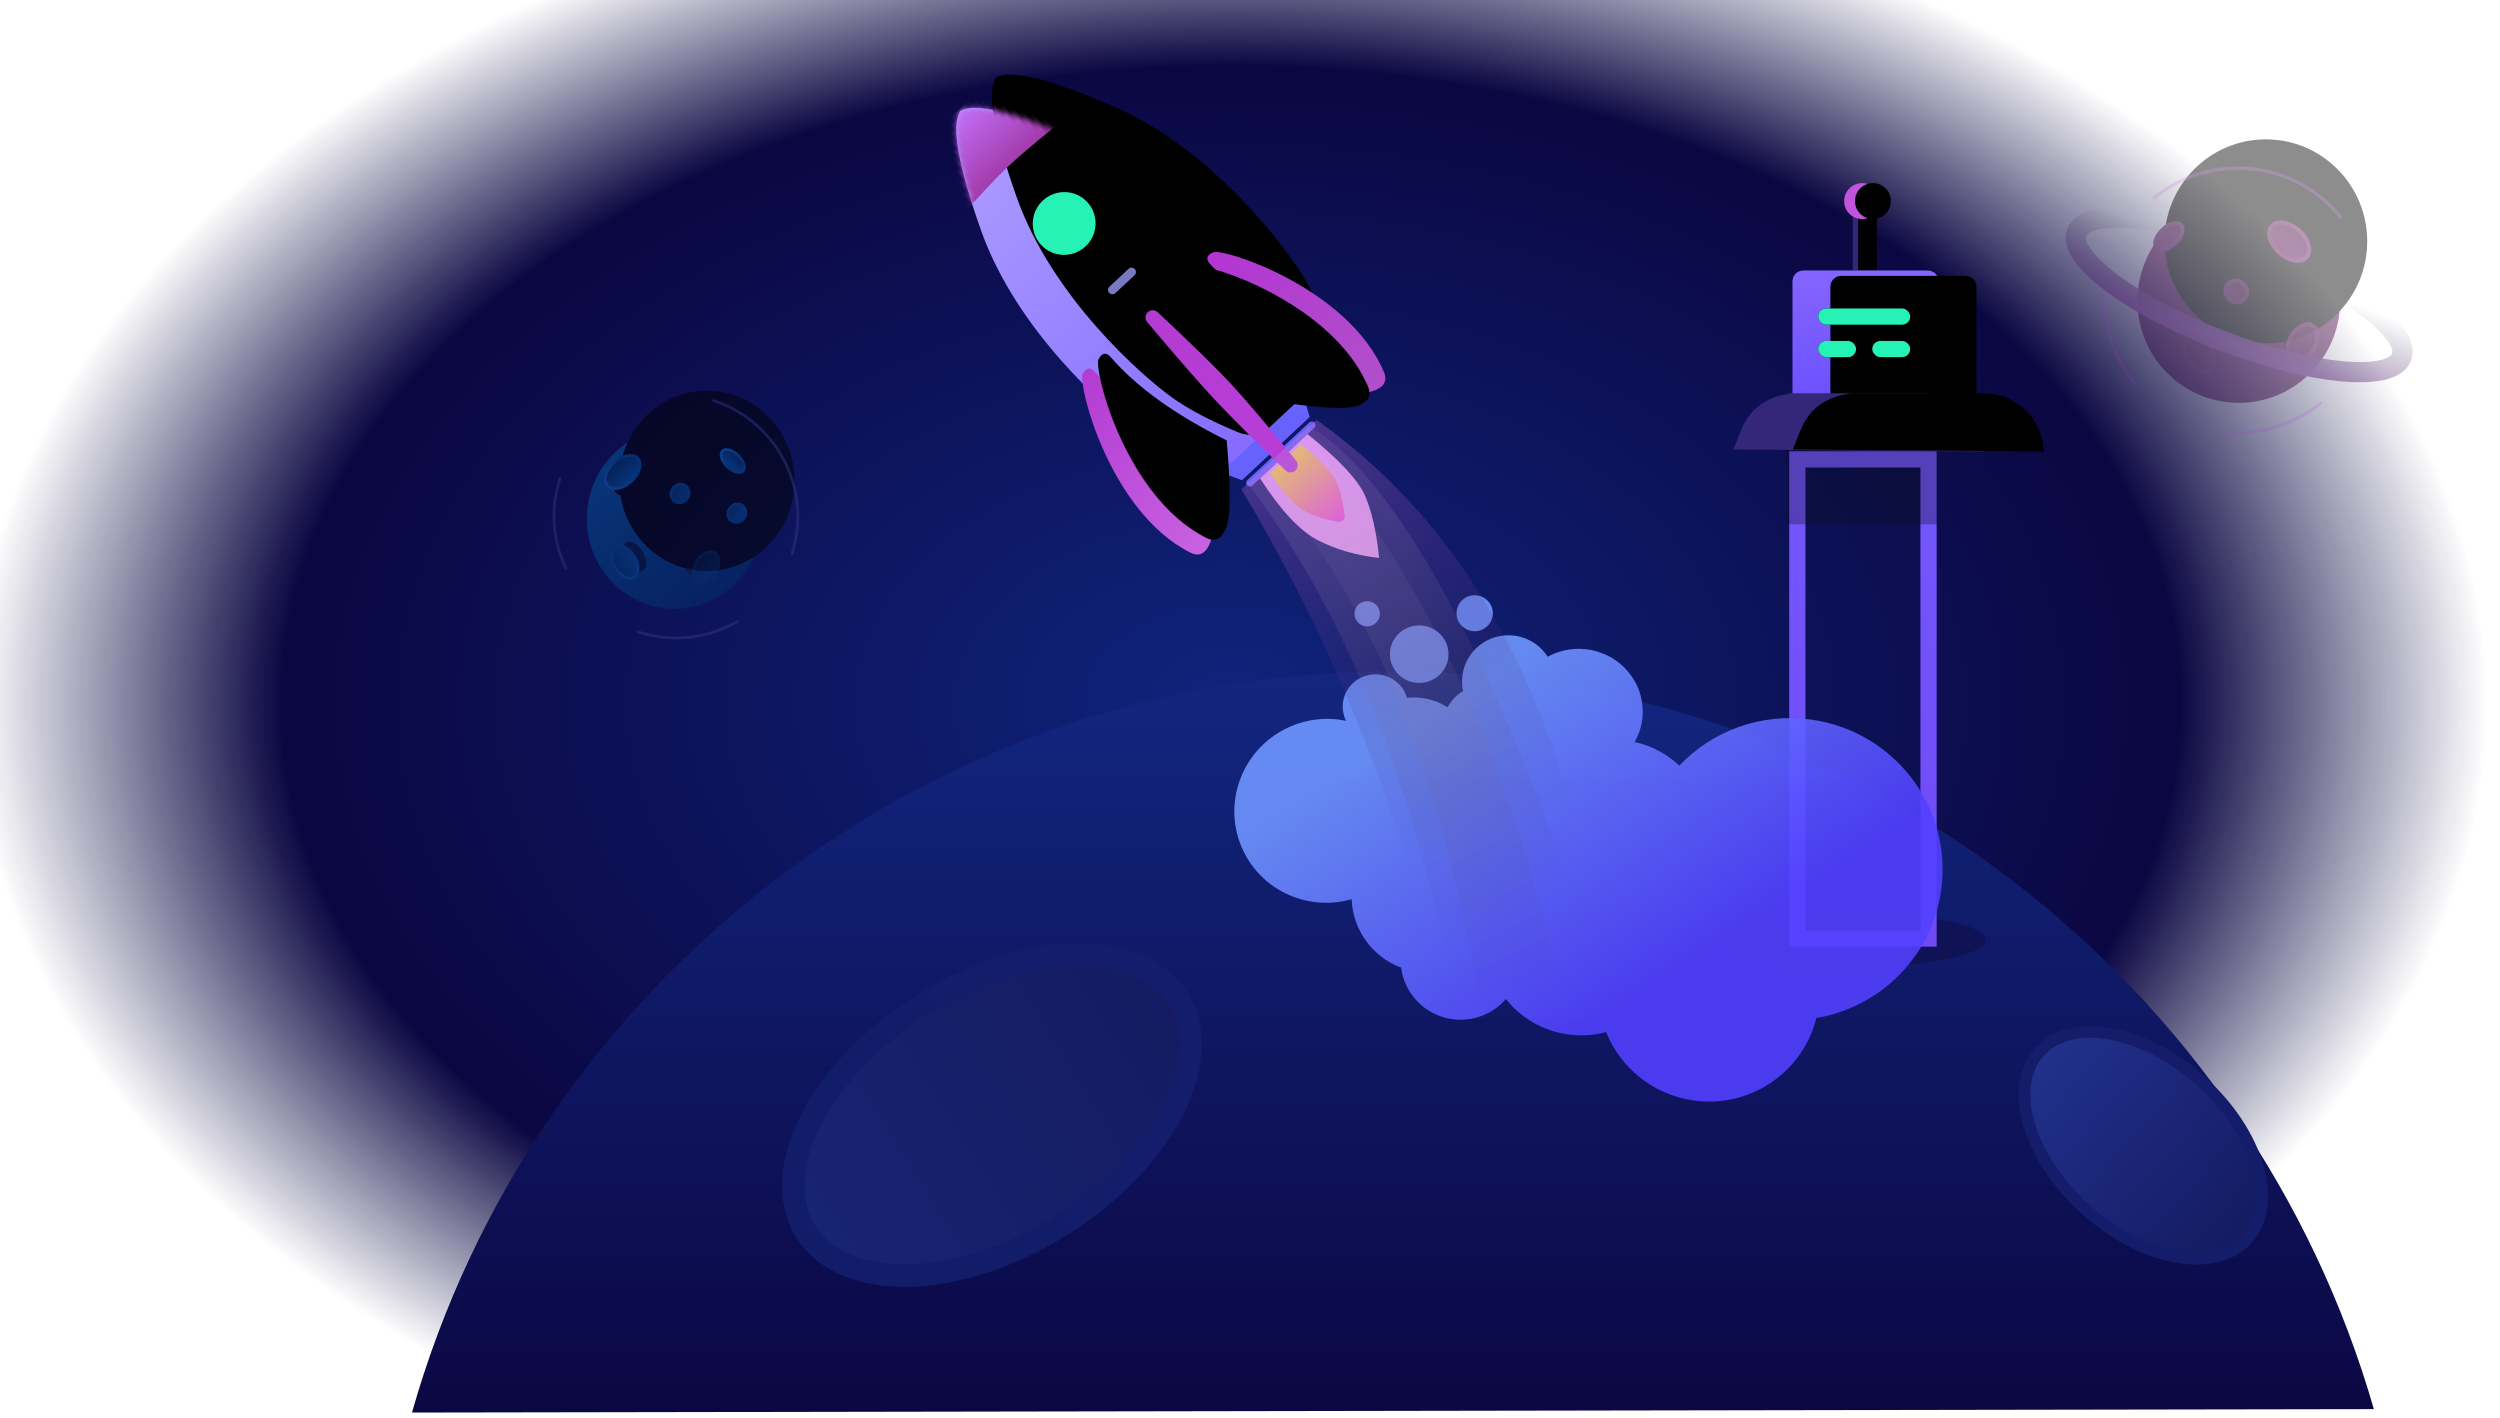 <?xml version="1.0" encoding="UTF-8"?>
<svg width="462px" height="262px" viewBox="0 0 462 262" version="1.1" xmlns="http://www.w3.org/2000/svg" xmlns:xlink="http://www.w3.org/1999/xlink">
    <!-- Generator: Sketch 57.1 (83088) - https://sketch.com -->
    <title>Illustration Be inspired</title>
    <desc>Created with Sketch.</desc>
    <defs>
        <radialGradient cx="51.091%" cy="50%" fx="51.091%" fy="50%" r="90.148%" gradientTransform="translate(0.511,0.5),scale(0.559,1),scale(1,0.67),translate(-0.511,-0.5)" id="radialGradient-1">
            <stop stop-color="#0F247C" offset="0%"></stop>
            <stop stop-color="#0B0742" offset="75.544%"></stop>
            <stop stop-color="#0B0743" stop-opacity="0" offset="100%"></stop>
        </radialGradient>
        <linearGradient x1="50%" y1="0%" x2="50%" y2="100%" id="linearGradient-2">
            <stop stop-color="#122680" offset="0%"></stop>
            <stop stop-color="#0B0743" offset="100%"></stop>
        </linearGradient>
        <linearGradient x1="98.554%" y1="48.554%" x2="1.446%" y2="48.554%" id="linearGradient-3">
            <stop stop-color="#141B61" offset="0%"></stop>
            <stop stop-color="#21308C" offset="100%"></stop>
        </linearGradient>
        <linearGradient x1="36.987%" y1="50%" x2="98.74%" y2="50%" id="linearGradient-4">
            <stop stop-color="#151D6B" offset="0%"></stop>
            <stop stop-color="#131D6A" offset="100%"></stop>
        </linearGradient>
        <ellipse id="path-5" cx="320.094" cy="87.583" rx="24.753" ry="14.853"></ellipse>
        <filter x="-6.4%" y="-10.6%" width="112.8%" height="128.0%" filterUnits="objectBoundingBox" id="filter-6">
            <feMorphology radius="2.16" operator="dilate" in="SourceAlpha" result="shadowSpreadOuter1"></feMorphology>
            <feOffset dx="0" dy="2" in="shadowSpreadOuter1" result="shadowOffsetOuter1"></feOffset>
            <feComposite in="shadowOffsetOuter1" in2="SourceAlpha" operator="out" result="shadowOffsetOuter1"></feComposite>
            <feColorMatrix values="0 0 0 0 0.041   0 0 0 0 0.058   0 0 0 0 0.337  0 0 0 1 0" type="matrix" in="shadowOffsetOuter1"></feColorMatrix>
        </filter>
        <linearGradient x1="98.554%" y1="48.554%" x2="1.446%" y2="48.554%" id="linearGradient-7">
            <stop stop-color="#141B61" offset="0%"></stop>
            <stop stop-color="#172471" offset="100%"></stop>
        </linearGradient>
        <linearGradient x1="36.987%" y1="50%" x2="98.74%" y2="50%" id="linearGradient-8">
            <stop stop-color="#121D6A" offset="0%"></stop>
            <stop stop-color="#141D6B" offset="100%"></stop>
        </linearGradient>
        <ellipse id="path-9" cx="107.308" cy="81.981" rx="38.5" ry="22"></ellipse>
        <filter x="-6.7%" y="-11.7%" width="113.4%" height="128.0%" filterUnits="objectBoundingBox" id="filter-10">
            <feMorphology radius="4.16" operator="dilate" in="SourceAlpha" result="shadowSpreadOuter1"></feMorphology>
            <feOffset dx="0" dy="2" in="shadowSpreadOuter1" result="shadowOffsetOuter1"></feOffset>
            <feComposite in="shadowOffsetOuter1" in2="SourceAlpha" operator="out" result="shadowOffsetOuter1"></feComposite>
            <feColorMatrix values="0 0 0 0 0.041   0 0 0 0 0.058   0 0 0 0 0.337  0 0 0 1 0" type="matrix" in="shadowOffsetOuter1"></feColorMatrix>
        </filter>
        <linearGradient x1="50%" y1="0%" x2="50%" y2="100%" id="linearGradient-11">
            <stop stop-color="#7457FF" offset="0%"></stop>
            <stop stop-color="#7049F6" offset="100%"></stop>
        </linearGradient>
        <linearGradient x1="50%" y1="0%" x2="50%" y2="100%" id="linearGradient-12">
            <stop stop-color="#6E59FD" offset="0%"></stop>
            <stop stop-color="#7049F6" offset="100%"></stop>
        </linearGradient>
        <rect id="path-13" x="22.695" y="5.777" width="3.455" height="10.37"></rect>
        <filter x="-14.5%" y="-4.8%" width="128.9%" height="109.6%" filterUnits="objectBoundingBox" id="filter-14">
            <feOffset dx="1" dy="0" in="SourceAlpha" result="shadowOffsetInner1"></feOffset>
            <feComposite in="shadowOffsetInner1" in2="SourceAlpha" operator="arithmetic" k2="-1" k3="1" result="shadowInnerInner1"></feComposite>
            <feColorMatrix values="0 0 0 0 0.111   0 0 0 0 0.063   0 0 0 0 0.367  0 0 0 1 0" type="matrix" in="shadowInnerInner1"></feColorMatrix>
        </filter>
        <ellipse id="path-15" cx="24.423" cy="3.321" rx="3.319" ry="3.321"></ellipse>
        <filter x="-15.1%" y="-15.1%" width="130.1%" height="130.1%" filterUnits="objectBoundingBox" id="filter-16">
            <feOffset dx="2" dy="0" in="SourceAlpha" result="shadowOffsetInner1"></feOffset>
            <feComposite in="shadowOffsetInner1" in2="SourceAlpha" operator="arithmetic" k2="-1" k3="1" result="shadowInnerInner1"></feComposite>
            <feColorMatrix values="0 0 0 0 0.559   0 0 0 0 0.185   0 0 0 0 0.655  0 0 0 1 0" type="matrix" in="shadowInnerInner1"></feColorMatrix>
        </filter>
        <linearGradient x1="50%" y1="0%" x2="50%" y2="98.857%" id="linearGradient-17">
            <stop stop-color="#8565FF" offset="0%"></stop>
            <stop stop-color="#6D52FF" offset="100%"></stop>
        </linearGradient>
        <path d="M13.558,16.147 L36.558,16.147 C37.662,16.147 38.558,17.043 38.558,18.147 L38.558,39.192 L38.558,39.192 L11.558,39.192 L11.558,18.147 C11.558,17.043 12.453,16.147 13.558,16.147 Z" id="path-18"></path>
        <filter x="-13.0%" y="-15.2%" width="125.9%" height="130.4%" filterUnits="objectBoundingBox" id="filter-19">
            <feOffset dx="7" dy="1" in="SourceAlpha" result="shadowOffsetInner1"></feOffset>
            <feComposite in="shadowOffsetInner1" in2="SourceAlpha" operator="arithmetic" k2="-1" k3="1" result="shadowInnerInner1"></feComposite>
            <feColorMatrix values="0 0 0 0 0.374   0 0 0 0 0.257   0 0 0 0 1  0 0 0 1 0" type="matrix" in="shadowInnerInner1"></feColorMatrix>
        </filter>
        <rect id="path-20" x="16.306" y="29.161" width="7" height="3" rx="1.5"></rect>
        <filter x="-85.7%" y="-200.0%" width="271.4%" height="500.0%" filterUnits="objectBoundingBox" id="filter-21">
            <feOffset dx="0" dy="0" in="SourceAlpha" result="shadowOffsetOuter1"></feOffset>
            <feGaussianBlur stdDeviation="2" in="shadowOffsetOuter1" result="shadowBlurOuter1"></feGaussianBlur>
            <feColorMatrix values="0 0 0 0 0.149   0 0 0 0 0.949   0 0 0 0 0.71  0 0 0 1 0" type="matrix" in="shadowBlurOuter1"></feColorMatrix>
        </filter>
        <rect id="path-22" x="26.306" y="29.161" width="7" height="3" rx="1.5"></rect>
        <filter x="-85.7%" y="-200.0%" width="271.4%" height="500.0%" filterUnits="objectBoundingBox" id="filter-23">
            <feOffset dx="0" dy="0" in="SourceAlpha" result="shadowOffsetOuter1"></feOffset>
            <feGaussianBlur stdDeviation="2" in="shadowOffsetOuter1" result="shadowBlurOuter1"></feGaussianBlur>
            <feColorMatrix values="0 0 0 0 0.149   0 0 0 0 0.949   0 0 0 0 0.71  0 0 0 1 0" type="matrix" in="shadowBlurOuter1"></feColorMatrix>
        </filter>
        <rect id="path-24" x="16.306" y="23.161" width="17" height="3" rx="1.5"></rect>
        <filter x="-35.3%" y="-200.0%" width="170.6%" height="500.0%" filterUnits="objectBoundingBox" id="filter-25">
            <feOffset dx="0" dy="0" in="SourceAlpha" result="shadowOffsetOuter1"></feOffset>
            <feGaussianBlur stdDeviation="2" in="shadowOffsetOuter1" result="shadowBlurOuter1"></feGaussianBlur>
            <feColorMatrix values="0 0 0 0 0.149   0 0 0 0 0.949   0 0 0 0 0.71  0 0 0 1 0" type="matrix" in="shadowBlurOuter1"></feColorMatrix>
        </filter>
        <path d="M47,49.6 C46.798,43.595 41.872,38.833 35.864,38.833 L11.316,38.833 L11.316,38.833 C3.19,40.143 2.434,44.924 0.637,49.216 L47,49.6 Z" id="path-26"></path>
        <filter x="-11.9%" y="-51.1%" width="123.7%" height="202.2%" filterUnits="objectBoundingBox" id="filter-27">
            <feOffset dx="11" dy="0" in="SourceAlpha" result="shadowOffsetInner1"></feOffset>
            <feComposite in="shadowOffsetInner1" in2="SourceAlpha" operator="arithmetic" k2="-1" k3="1" result="shadowInnerInner1"></feComposite>
            <feColorMatrix values="0 0 0 0 0.134   0 0 0 0 0.094   0 0 0 0 0.352  0 0 0 1 0" type="matrix" in="shadowInnerInner1"></feColorMatrix>
        </filter>
        <linearGradient x1="66.873%" y1="68.163%" x2="26.446%" y2="24.449%" id="linearGradient-28">
            <stop stop-color="#5140FF" offset="0%"></stop>
            <stop stop-color="#6F96FF" offset="100%"></stop>
        </linearGradient>
        <linearGradient x1="50%" y1="99.045%" x2="50%" y2="8.58688121e-15%" id="linearGradient-29">
            <stop stop-color="#866CFF" offset="0%"></stop>
            <stop stop-color="#AEA0FF" offset="100%"></stop>
        </linearGradient>
        <path d="M17.724,-3.55271368e-14 C17.784,0.01 17.845,0.022 17.906,0.036 L18.023,0.014 L18.023,0.014 L18.023,0.066 C21.04,0.903 25.079,7.132 30.138,18.754 C37.981,36.768 35.72,58.8 34.389,65.436 C33.651,69.114 32.118,73.493 29.788,78.573 C28.9,80.509 26.965,81.75 24.835,81.75 L24.835,81.75 L18.022,81.75 L18.023,81.765 L10.912,81.765 C8.781,81.765 6.846,80.523 5.958,78.587 C3.629,73.508 2.095,69.129 1.357,65.451 C0.026,58.814 -2.235,36.782 5.608,18.768 C10.668,7.147 14.706,0.917 17.724,0.08 Z" id="path-30"></path>
        <filter x="-12.6%" y="-5.5%" width="125.2%" height="111.0%" filterUnits="objectBoundingBox" id="filter-32">
            <feOffset dx="9" dy="0" in="SourceAlpha" result="shadowOffsetInner1"></feOffset>
            <feComposite in="shadowOffsetInner1" in2="SourceAlpha" operator="arithmetic" k2="-1" k3="1" result="shadowInnerInner1"></feComposite>
            <feColorMatrix values="0 0 0 0 0.479   0 0 0 0 0.379   0 0 0 0 1  0 0 0 0.526 0" type="matrix" in="shadowInnerInner1"></feColorMatrix>
        </filter>
        <linearGradient x1="50%" y1="100%" x2="50%" y2="34.637%" id="linearGradient-33">
            <stop stop-color="#A138A7" offset="0%"></stop>
            <stop stop-color="#C573FD" offset="100%"></stop>
        </linearGradient>
        <linearGradient x1="50%" y1="0%" x2="50%" y2="100%" id="linearGradient-34">
            <stop stop-color="#FFE433" offset="0%"></stop>
            <stop stop-color="#FF51EE" offset="100%"></stop>
        </linearGradient>
        <linearGradient x1="50%" y1="0%" x2="50%" y2="100%" id="linearGradient-35">
            <stop stop-color="#B23CD1" offset="0%"></stop>
            <stop stop-color="#B93DD9" offset="100%"></stop>
        </linearGradient>
        <ellipse id="path-36" cx="26.018" cy="28.328" rx="5.818" ry="5.787"></ellipse>
        <filter x="-64.5%" y="-64.8%" width="228.9%" height="229.6%" filterUnits="objectBoundingBox" id="filter-37">
            <feOffset dx="0" dy="0" in="SourceAlpha" result="shadowOffsetOuter1"></feOffset>
            <feGaussianBlur stdDeviation="2.5" in="shadowOffsetOuter1" result="shadowBlurOuter1"></feGaussianBlur>
            <feColorMatrix values="0 0 0 0 0.149   0 0 0 0 0.949   0 0 0 0 0.71  0 0 0 1 0" type="matrix" in="shadowBlurOuter1"></feColorMatrix>
        </filter>
        <linearGradient x1="50%" y1="0%" x2="50%" y2="100%" id="linearGradient-38">
            <stop stop-color="#B33BD2" offset="0%"></stop>
            <stop stop-color="#C862E2" offset="100%"></stop>
        </linearGradient>
        <path d="M9.553,51.008 C7.638,51.667 -4.189,72.855 1.564,88.67 C2.365,90.87 4.158,90.595 5.87,89.692 C7.836,88.655 11.426,84.8 16.643,78.129 C12.91,68.21 11.185,59.569 11.467,52.208 C11.467,50.968 10.829,50.568 9.553,51.008 Z" id="path-39"></path>
        <filter x="-12.0%" y="-5.1%" width="124.0%" height="110.1%" filterUnits="objectBoundingBox" id="filter-40">
            <feOffset dx="4" dy="0" in="SourceAlpha" result="shadowOffsetInner1"></feOffset>
            <feComposite in="shadowOffsetInner1" in2="SourceAlpha" operator="arithmetic" k2="-1" k3="1" result="shadowInnerInner1"></feComposite>
            <feColorMatrix values="0 0 0 0 0   0 0 0 0 0   0 0 0 0 0  0 0 0 0.158 0" type="matrix" in="shadowInnerInner1"></feColorMatrix>
        </filter>
        <linearGradient x1="50%" y1="0%" x2="50%" y2="100%" id="linearGradient-41">
            <stop stop-color="#B335D4" offset="0%"></stop>
            <stop stop-color="#B050C9" offset="100%"></stop>
        </linearGradient>
        <path d="M45,51.008 C43.086,51.667 31.258,72.855 37.012,88.67 C37.813,90.87 39.606,90.595 41.318,89.692 C43.283,88.655 46.874,84.8 52.091,78.129 C48.358,68.21 46.633,59.569 46.915,52.208 C46.915,50.968 46.277,50.568 45,51.008 Z" id="path-42"></path>
        <filter x="-12.0%" y="-5.1%" width="124.0%" height="110.1%" filterUnits="objectBoundingBox" id="filter-43">
            <feOffset dx="4" dy="0" in="SourceAlpha" result="shadowOffsetInner1"></feOffset>
            <feComposite in="shadowOffsetInner1" in2="SourceAlpha" operator="arithmetic" k2="-1" k3="1" result="shadowInnerInner1"></feComposite>
            <feColorMatrix values="0 0 0 0 1   0 0 0 0 1   0 0 0 0 1  0 0 0 0.212 0" type="matrix" in="shadowInnerInner1"></feColorMatrix>
        </filter>
        <linearGradient x1="50%" y1="107.258%" x2="48.592%" y2="42.933%" id="linearGradient-44">
            <stop stop-color="#FFFFFF" offset="0%"></stop>
            <stop stop-color="#2B0A3D" stop-opacity="0" offset="100%"></stop>
        </linearGradient>
        <linearGradient x1="49.997%" y1="107.076%" x2="48.775%" y2="30.618%" id="linearGradient-45">
            <stop stop-color="#FFFFFF" offset="0%"></stop>
            <stop stop-color="#340D40" stop-opacity="0" offset="100%"></stop>
        </linearGradient>
        <linearGradient x1="50%" y1="107.258%" x2="48.709%" y2="53.924%" id="linearGradient-46">
            <stop stop-color="#CE79F5" offset="0%"></stop>
            <stop stop-color="#2B0A3D" stop-opacity="0" offset="100%"></stop>
        </linearGradient>
        <linearGradient x1="86.615%" y1="21.032%" x2="24.458%" y2="100%" id="linearGradient-47">
            <stop stop-color="#045A9D" offset="0%"></stop>
            <stop stop-color="#002D64" offset="100%"></stop>
        </linearGradient>
        <ellipse id="path-48" cx="29.509" cy="29.27" rx="16.194" ry="16.662"></ellipse>
        <filter x="-10.8%" y="-10.5%" width="121.6%" height="121.0%" filterUnits="objectBoundingBox" id="filter-49">
            <feOffset dx="-6" dy="-7" in="SourceAlpha" result="shadowOffsetInner1"></feOffset>
            <feComposite in="shadowOffsetInner1" in2="SourceAlpha" operator="arithmetic" k2="-1" k3="1" result="shadowInnerInner1"></feComposite>
            <feColorMatrix values="0 0 0 0 0   0 0 0 0 0   0 0 0 0 0  0 0 0 0.099 0" type="matrix" in="shadowInnerInner1"></feColorMatrix>
        </filter>
        <linearGradient x1="50%" y1="0%" x2="50%" y2="100%" id="linearGradient-50">
            <stop stop-color="#003058" offset="0%"></stop>
            <stop stop-color="#005BAA" offset="100%"></stop>
        </linearGradient>
        <linearGradient x1="36.987%" y1="50%" x2="99.142%" y2="50%" id="linearGradient-51">
            <stop stop-color="#035091" offset="0%"></stop>
            <stop stop-color="#0F68B8" offset="100%"></stop>
        </linearGradient>
        <ellipse id="path-52" cx="39.054" cy="20.64" rx="3.516" ry="2.112"></ellipse>
        <filter x="-21.3%" y="-35.5%" width="142.7%" height="218.4%" filterUnits="objectBoundingBox" id="filter-53">
            <feMorphology radius="0.5" operator="dilate" in="SourceAlpha" result="shadowSpreadOuter1"></feMorphology>
            <feOffset dx="0" dy="2" in="shadowSpreadOuter1" result="shadowOffsetOuter1"></feOffset>
            <feComposite in="shadowOffsetOuter1" in2="SourceAlpha" operator="out" result="shadowOffsetOuter1"></feComposite>
            <feColorMatrix values="0 0 0 0 0.052   0 0 0 0 0.255   0 0 0 0 0.428  0 0 0 1 0" type="matrix" in="shadowOffsetOuter1"></feColorMatrix>
        </filter>
        <linearGradient x1="50%" y1="0%" x2="50%" y2="100%" id="linearGradient-54">
            <stop stop-color="#003058" offset="0%"></stop>
            <stop stop-color="#005BAA" offset="100%"></stop>
        </linearGradient>
        <linearGradient x1="36.987%" y1="50%" x2="99.142%" y2="50%" id="linearGradient-55">
            <stop stop-color="#035091" offset="0%"></stop>
            <stop stop-color="#0F68B8" offset="100%"></stop>
        </linearGradient>
        <ellipse id="path-56" cx="38.66" cy="37.279" rx="3.023" ry="1.804"></ellipse>
        <filter x="-24.8%" y="-41.6%" width="149.6%" height="238.6%" filterUnits="objectBoundingBox" id="filter-57">
            <feMorphology radius="0.5" operator="dilate" in="SourceAlpha" result="shadowSpreadOuter1"></feMorphology>
            <feOffset dx="0" dy="2" in="shadowSpreadOuter1" result="shadowOffsetOuter1"></feOffset>
            <feComposite in="shadowOffsetOuter1" in2="SourceAlpha" operator="out" result="shadowOffsetOuter1"></feComposite>
            <feColorMatrix values="0 0 0 0 0.01   0 0 0 0 0.217   0 0 0 0 0.394  0 0 0 1 0" type="matrix" in="shadowOffsetOuter1"></feColorMatrix>
        </filter>
        <linearGradient x1="35.915%" y1="91.78%" x2="50%" y2="21.483%" id="linearGradient-58">
            <stop stop-color="#003561" offset="0%"></stop>
            <stop stop-color="#014B8C" offset="100%"></stop>
        </linearGradient>
        <linearGradient x1="36.987%" y1="50%" x2="98.871%" y2="50%" id="linearGradient-59">
            <stop stop-color="#024582" offset="0%"></stop>
            <stop stop-color="#034886" offset="100%"></stop>
        </linearGradient>
        <ellipse id="path-60" cx="17.962" cy="28.247" rx="1.51" ry="1.388"></ellipse>
        <filter x="-49.7%" y="-126.1%" width="199.3%" height="280.1%" filterUnits="objectBoundingBox" id="filter-61">
            <feMorphology radius="0.5" operator="dilate" in="SourceAlpha" result="shadowSpreadOuter1"></feMorphology>
            <feOffset dx="0" dy="-2" in="shadowSpreadOuter1" result="shadowOffsetOuter1"></feOffset>
            <feComposite in="shadowOffsetOuter1" in2="SourceAlpha" operator="out" result="shadowOffsetOuter1"></feComposite>
            <feColorMatrix values="0 0 0 0 0.01   0 0 0 0 0.217   0 0 0 0 0.394  0 0 0 1 0" type="matrix" in="shadowOffsetOuter1"></feColorMatrix>
        </filter>
        <linearGradient x1="27.247%" y1="100%" x2="27.247%" y2="0%" id="linearGradient-62">
            <stop stop-color="#003561" offset="0%"></stop>
            <stop stop-color="#014B8C" offset="100%"></stop>
        </linearGradient>
        <ellipse id="path-63" cx="28.474" cy="24.614" rx="1.51" ry="1.388"></ellipse>
        <filter x="-49.7%" y="-126.1%" width="199.3%" height="280.1%" filterUnits="objectBoundingBox" id="filter-64">
            <feMorphology radius="0.5" operator="dilate" in="SourceAlpha" result="shadowSpreadOuter1"></feMorphology>
            <feOffset dx="0" dy="-2" in="shadowSpreadOuter1" result="shadowOffsetOuter1"></feOffset>
            <feComposite in="shadowOffsetOuter1" in2="SourceAlpha" operator="out" result="shadowOffsetOuter1"></feComposite>
            <feColorMatrix values="0 0 0 0 0.01   0 0 0 0 0.217   0 0 0 0 0.394  0 0 0 1 0" type="matrix" in="shadowOffsetOuter1"></feColorMatrix>
        </filter>
        <linearGradient x1="50%" y1="100%" x2="50%" y2="3.061617e-15%" id="linearGradient-65">
            <stop stop-color="#003058" offset="0%"></stop>
            <stop stop-color="#005BAA" offset="100%"></stop>
        </linearGradient>
        <linearGradient x1="36.987%" y1="50%" x2="99.142%" y2="50%" id="linearGradient-66">
            <stop stop-color="#035091" offset="0%"></stop>
            <stop stop-color="#0F68B8" offset="100%"></stop>
        </linearGradient>
        <ellipse id="path-67" cx="23.631" cy="38.196" rx="2.787" ry="1.805"></ellipse>
        <filter x="-26.9%" y="-41.6%" width="153.8%" height="238.5%" filterUnits="objectBoundingBox" id="filter-68">
            <feMorphology radius="0.5" operator="dilate" in="SourceAlpha" result="shadowSpreadOuter1"></feMorphology>
            <feOffset dx="0" dy="2" in="shadowSpreadOuter1" result="shadowOffsetOuter1"></feOffset>
            <feComposite in="shadowOffsetOuter1" in2="SourceAlpha" operator="out" result="shadowOffsetOuter1"></feComposite>
            <feColorMatrix values="0 0 0 0 0.01   0 0 0 0 0.217   0 0 0 0 0.394  0 0 0 1 0" type="matrix" in="shadowOffsetOuter1"></feColorMatrix>
        </filter>
        <linearGradient x1="50%" y1="0%" x2="50%" y2="100%" id="linearGradient-69">
            <stop stop-color="#003058" offset="0%"></stop>
            <stop stop-color="#005BAA" offset="100%"></stop>
        </linearGradient>
        <linearGradient x1="36.987%" y1="50%" x2="99.142%" y2="50%" id="linearGradient-70">
            <stop stop-color="#035091" offset="0%"></stop>
            <stop stop-color="#0F68B8" offset="100%"></stop>
        </linearGradient>
        <ellipse id="path-71" cx="18.737" cy="18.615" rx="2.412" ry="1.206"></ellipse>
        <filter x="-31.1%" y="-62.2%" width="162.2%" height="307.3%" filterUnits="objectBoundingBox" id="filter-72">
            <feMorphology radius="0.5" operator="dilate" in="SourceAlpha" result="shadowSpreadOuter1"></feMorphology>
            <feOffset dx="0" dy="2" in="shadowSpreadOuter1" result="shadowOffsetOuter1"></feOffset>
            <feComposite in="shadowOffsetOuter1" in2="SourceAlpha" operator="out" result="shadowOffsetOuter1"></feComposite>
            <feColorMatrix values="0 0 0 0 0.01   0 0 0 0 0.217   0 0 0 0 0.394  0 0 0 1 0" type="matrix" in="shadowOffsetOuter1"></feColorMatrix>
        </filter>
        <linearGradient x1="23.287%" y1="100%" x2="90.694%" y2="22.332%" id="linearGradient-73">
            <stop stop-color="#250040" offset="0%"></stop>
            <stop stop-color="#631450" offset="100%"></stop>
        </linearGradient>
        <ellipse id="path-74" cx="34.728" cy="34.599" rx="18.732" ry="18.846"></ellipse>
        <filter x="-14.7%" y="-14.6%" width="129.4%" height="129.2%" filterUnits="objectBoundingBox" id="filter-75">
            <feOffset dx="5" dy="-11" in="SourceAlpha" result="shadowOffsetInner1"></feOffset>
            <feComposite in="shadowOffsetInner1" in2="SourceAlpha" operator="arithmetic" k2="-1" k3="1" result="shadowInnerInner1"></feComposite>
            <feColorMatrix values="0 0 0 0 0   0 0 0 0 0   0 0 0 0 0  0 0 0 0.199 0" type="matrix" in="shadowInnerInner1"></feColorMatrix>
        </filter>
        <linearGradient x1="50%" y1="0%" x2="50%" y2="100%" id="linearGradient-76">
            <stop stop-color="#420A3C" offset="0%"></stop>
            <stop stop-color="#580B55" offset="97.107%"></stop>
        </linearGradient>
        <linearGradient x1="82.562%" y1="54.015%" x2="0%" y2="50%" id="linearGradient-77">
            <stop stop-color="#6A1B64" offset="0%"></stop>
            <stop stop-color="#5C1550" offset="100%"></stop>
        </linearGradient>
        <ellipse id="path-78" cx="44.042" cy="23.646" rx="3.96" ry="2.378"></ellipse>
        <filter x="-15.7%" y="-26.2%" width="131.5%" height="173.5%" filterUnits="objectBoundingBox" id="filter-79">
            <feMorphology radius="0.746" operator="dilate" in="SourceAlpha" result="shadowSpreadOuter1"></feMorphology>
            <feOffset dx="0" dy="1" in="shadowSpreadOuter1" result="shadowOffsetOuter1"></feOffset>
            <feComposite in="shadowOffsetOuter1" in2="SourceAlpha" operator="out" result="shadowOffsetOuter1"></feComposite>
            <feColorMatrix values="0 0 0 0 0.226   0 0 0 0 0.028   0 0 0 0 0.217  0 0 0 1 0" type="matrix" in="shadowOffsetOuter1"></feColorMatrix>
        </filter>
        <linearGradient x1="50%" y1="0%" x2="50%" y2="97.107%" id="linearGradient-80">
            <stop stop-color="#420A3C" offset="0%"></stop>
            <stop stop-color="#580B55" offset="100%"></stop>
        </linearGradient>
        <linearGradient x1="36.987%" y1="50%" x2="98.74%" y2="50%" id="linearGradient-81">
            <stop stop-color="#6A1B64" offset="0%"></stop>
            <stop stop-color="#5C1550" offset="100%"></stop>
        </linearGradient>
        <ellipse id="path-82" cx="46.423" cy="42.407" rx="3.401" ry="2.034"></ellipse>
        <filter x="-18.3%" y="-30.6%" width="136.7%" height="185.9%" filterUnits="objectBoundingBox" id="filter-83">
            <feMorphology radius="0.746" operator="dilate" in="SourceAlpha" result="shadowSpreadOuter1"></feMorphology>
            <feOffset dx="0" dy="1" in="shadowSpreadOuter1" result="shadowOffsetOuter1"></feOffset>
            <feComposite in="shadowOffsetOuter1" in2="SourceAlpha" operator="out" result="shadowOffsetOuter1"></feComposite>
            <feColorMatrix values="0 0 0 0 0.226   0 0 0 0 0.028   0 0 0 0 0.217  0 0 0 1 0" type="matrix" in="shadowOffsetOuter1"></feColorMatrix>
        </filter>
        <linearGradient x1="50%" y1="97.107%" x2="50%" y2="8.50014503e-15%" id="linearGradient-84">
            <stop stop-color="#390333" offset="0%"></stop>
            <stop stop-color="#570755" offset="100%"></stop>
        </linearGradient>
        <linearGradient x1="36.987%" y1="50%" x2="98.74%" y2="50%" id="linearGradient-85">
            <stop stop-color="#500F4B" offset="0%"></stop>
            <stop stop-color="#580E59" offset="100%"></stop>
        </linearGradient>
        <ellipse id="path-86" cx="34.256" cy="32.865" rx="1.699" ry="1.571"></ellipse>
        <filter x="-36.7%" y="-71.5%" width="173.3%" height="211.2%" filterUnits="objectBoundingBox" id="filter-87">
            <feMorphology radius="0.746" operator="dilate" in="SourceAlpha" result="shadowSpreadOuter1"></feMorphology>
            <feOffset dx="0" dy="-1" in="shadowSpreadOuter1" result="shadowOffsetOuter1"></feOffset>
            <feComposite in="shadowOffsetOuter1" in2="SourceAlpha" operator="out" result="shadowOffsetOuter1"></feComposite>
            <feColorMatrix values="0 0 0 0 0.226   0 0 0 0 0.028   0 0 0 0 0.217  0 0 0 1 0" type="matrix" in="shadowOffsetOuter1"></feColorMatrix>
        </filter>
        <linearGradient x1="50%" y1="0%" x2="50%" y2="97.107%" id="linearGradient-88">
            <stop stop-color="#270623" offset="0%"></stop>
            <stop stop-color="#4C084A" offset="98.435%"></stop>
        </linearGradient>
        <linearGradient x1="36.987%" y1="50%" x2="98.74%" y2="50%" id="linearGradient-89">
            <stop stop-color="#520A4D" offset="0%"></stop>
            <stop stop-color="#3F0E37" offset="100%"></stop>
        </linearGradient>
        <ellipse id="path-90" cx="27.379" cy="44.248" rx="3.4" ry="2.035"></ellipse>
        <filter x="-18.3%" y="-30.6%" width="136.7%" height="185.8%" filterUnits="objectBoundingBox" id="filter-91">
            <feMorphology radius="0.746" operator="dilate" in="SourceAlpha" result="shadowSpreadOuter1"></feMorphology>
            <feOffset dx="0" dy="1" in="shadowSpreadOuter1" result="shadowOffsetOuter1"></feOffset>
            <feComposite in="shadowOffsetOuter1" in2="SourceAlpha" operator="out" result="shadowOffsetOuter1"></feComposite>
            <feColorMatrix values="0 0 0 0 0.226   0 0 0 0 0.028   0 0 0 0 0.217  0 0 0 1 0" type="matrix" in="shadowOffsetOuter1"></feColorMatrix>
        </filter>
        <linearGradient x1="98.554%" y1="48.554%" x2="1.446%" y2="48.554%" id="linearGradient-92">
            <stop stop-color="#3B0835" offset="0%"></stop>
            <stop stop-color="#540952" offset="100%"></stop>
        </linearGradient>
        <linearGradient x1="36.987%" y1="50%" x2="98.74%" y2="50%" id="linearGradient-93">
            <stop stop-color="#451052" offset="0%"></stop>
            <stop stop-color="#56114A" offset="100%"></stop>
        </linearGradient>
        <ellipse id="path-94" cx="21.818" cy="22.713" rx="2.716" ry="1.358"></ellipse>
        <filter x="-22.9%" y="-45.9%" width="145.9%" height="228.6%" filterUnits="objectBoundingBox" id="filter-95">
            <feMorphology radius="0.746" operator="dilate" in="SourceAlpha" result="shadowSpreadOuter1"></feMorphology>
            <feOffset dx="0" dy="1" in="shadowSpreadOuter1" result="shadowOffsetOuter1"></feOffset>
            <feComposite in="shadowOffsetOuter1" in2="SourceAlpha" operator="out" result="shadowOffsetOuter1"></feComposite>
            <feColorMatrix values="0 0 0 0 0.226   0 0 0 0 0.028   0 0 0 0 0.217  0 0 0 1 0" type="matrix" in="shadowOffsetOuter1"></feColorMatrix>
        </filter>
        <linearGradient x1="50%" y1="15.809%" x2="50%" y2="100%" id="linearGradient-96">
            <stop stop-color="#110B37" stop-opacity="0" offset="0%"></stop>
            <stop stop-color="#561A74" offset="100%"></stop>
        </linearGradient>
    </defs>
    <g id="Page-1" stroke="none" stroke-width="1" fill="none" fill-rule="evenodd">
        <g id="Grakn-Presentation1--(Titilium)" transform="translate(-479, -2386)">
            <g id="2nd-Section" transform="translate(-630, 1590)">
                <g id="Be-inspired" transform="translate(1109, 796)">
                    <g id="Illustration-Be-inspired" transform="translate(232.5, 131) scale(-1, 1) translate(-232.5, -131) ">
                        <rect id="Rectangle" fill="url(#radialGradient-1)" x="0" y="0" width="465" height="260"></rect>
                        <g id="Group-15" transform="translate(17, 1)">
                            <g id="Group-56" transform="translate(190.5, 146.45) scale(-1, 1) translate(-190.5, -146.45) translate(9, 32.45)">
                                <g id="Group-7" transform="translate(0, 90.628)">
                                    <g id="Group-4-Copy" transform="translate(0, 0)">
                                        <path d="M362.688,136.331 C340.06,57.601 267.507,0 181.5,0 C95.263,0 22.551,57.91 0.132,136.963" id="Path" fill="url(#linearGradient-2)"></path>
                                        <g id="Oval" transform="translate(320.094, 87.583) rotate(42) translate(-320.094, -87.583) ">
                                            <use fill="black" fill-opacity="1" filter="url(#filter-6)" xlink:href="#path-5"></use>
                                            <ellipse stroke="url(#linearGradient-4)" stroke-width="2.16" fill="url(#linearGradient-3)" fill-rule="evenodd" cx="320.094" cy="87.583" rx="25.833" ry="15.933"></ellipse>
                                        </g>
                                        <g id="Oval-Copy-6" transform="translate(107.308, 81.981) rotate(328) translate(-107.308, -81.981) ">
                                            <use fill="black" fill-opacity="1" filter="url(#filter-10)" xlink:href="#path-9"></use>
                                            <ellipse stroke="url(#linearGradient-8)" stroke-width="4.16" fill="url(#linearGradient-7)" fill-rule="evenodd" cx="107.308" cy="81.981" rx="40.58" ry="24.08"></ellipse>
                                        </g>
                                    </g>
                                </g>
                                <ellipse id="Oval" fill-opacity="0.487" fill="#100324" opacity="0.6" cx="266.995" cy="140.238" rx="24" ry="4.953"></ellipse>
                                <g id="Group-8" transform="translate(146.467, 0)">
                                    <g id="Group-6" transform="translate(97.227, 0.389)">
                                        <g id="Group-5" transform="translate(10.452, 49.054)">
                                            <polygon id="Path-10" stroke="url(#linearGradient-11)" stroke-width="3" points="26.25 2 26.25 90.545 2 90.545 2 2"></polygon>
                                            <g id="Group-4" transform="translate(2, 2)" stroke="url(#linearGradient-12)" stroke-width="3">
                                                <path d="" id="Combined-Shape"></path>
                                            </g>
                                            <rect id="Rectangle" fill="#0C0E1A" opacity="0.301" x="0" y="0" width="28" height="14"></rect>
                                        </g>
                                        <g id="Rectangle">
                                            <use fill="#34277A" fill-rule="evenodd" xlink:href="#path-13"></use>
                                            <use fill="black" fill-opacity="1" filter="url(#filter-14)" xlink:href="#path-13"></use>
                                        </g>
                                        <g id="Oval">
                                            <use fill="#C054DC" fill-rule="evenodd" xlink:href="#path-15"></use>
                                            <use fill="black" fill-opacity="1" filter="url(#filter-16)" xlink:href="#path-15"></use>
                                        </g>
                                        <g id="Rectangle">
                                            <use fill="url(#linearGradient-17)" fill-rule="evenodd" xlink:href="#path-18"></use>
                                            <use fill="black" fill-opacity="1" filter="url(#filter-19)" xlink:href="#path-18"></use>
                                        </g>
                                        <g id="Rectangle">
                                            <use fill="black" fill-opacity="1" filter="url(#filter-21)" xlink:href="#path-20"></use>
                                            <use fill="#26F2B5" fill-rule="evenodd" xlink:href="#path-20"></use>
                                        </g>
                                        <g id="Rectangle-Copy-92">
                                            <use fill="black" fill-opacity="1" filter="url(#filter-23)" xlink:href="#path-22"></use>
                                            <use fill="#26F2B5" fill-rule="evenodd" xlink:href="#path-22"></use>
                                        </g>
                                        <g id="Rectangle-Copy-93">
                                            <use fill="black" fill-opacity="1" filter="url(#filter-25)" xlink:href="#path-24"></use>
                                            <use fill="#26F2B5" fill-rule="evenodd" xlink:href="#path-24"></use>
                                        </g>
                                        <g id="Path-16">
                                            <use fill="#34277A" fill-rule="evenodd" xlink:href="#path-26"></use>
                                            <use fill="black" fill-opacity="1" filter="url(#filter-27)" xlink:href="#path-26"></use>
                                        </g>
                                    </g>
                                    <g id="Group-7" transform="translate(0.36, 86.452)">
                                        <g id="Group-3-Copy-2" transform="translate(61.115, 52.228) rotate(-8) translate(-61.115, -52.228) translate(6.115, 12.728)"></g>
                                        <g id="Group-3-Copy" transform="translate(45.547, 43.287) scale(-1, 1) rotate(34) translate(-45.547, -43.287) translate(10.047, 15.787)"></g>
                                        <g id="Group-3" transform="translate(39.67, 26.152)"></g>
                                    </g>
                                    <path d="M56.29,83.947 C59.345,83.947 62.026,85.533 63.545,87.923 C65.247,86.989 67.209,86.457 69.297,86.457 C75.82,86.457 81.108,91.647 81.108,98.048 C81.108,100.087 80.572,102.002 79.631,103.667 C82.815,104.385 85.632,105.93 87.88,108.035 C93.919,101.667 102.882,98.215 112.283,99.537 C127.667,101.699 138.399,115.822 136.255,131.081 C134.523,143.404 124.924,152.699 113.192,154.683 C110.717,164.684 100.985,171.389 90.508,169.917 C82.978,168.859 76.982,163.846 74.345,157.286 C72.108,157.884 69.714,158.052 67.274,157.709 C62.571,157.048 58.556,154.611 55.82,151.177 C53.447,153.915 49.767,155.432 45.899,154.888 C40.845,154.178 37.068,150.175 36.455,145.366 C31.157,143.39 27.515,138.389 27.319,132.725 C19.504,134.962 11.002,131.39 7.343,123.889 C3.236,115.468 6.79,105.285 15.28,101.144 C18.837,99.41 22.695,99.01 26.28,99.75 C25.883,98.959 25.66,98.067 25.66,97.124 C25.66,93.833 28.371,91.165 31.714,91.165 C34.486,91.165 36.822,92.999 37.54,95.501 C40.187,95.218 42.837,95.851 45.046,97.246 C45.706,96.01 46.698,94.976 47.904,94.259 C47.78,93.682 47.714,93.083 47.714,92.468 C47.714,87.762 51.554,83.947 56.29,83.947 Z M39.806,82.126 C42.795,82.126 45.219,84.505 45.219,87.439 C45.219,90.373 42.795,92.752 39.806,92.752 C36.816,92.752 34.392,90.373 34.392,87.439 C34.392,84.505 36.816,82.126 39.806,82.126 Z M50.051,76.55 C51.904,76.55 53.405,78.039 53.405,79.876 C53.405,81.713 51.904,83.202 50.051,83.202 C48.199,83.202 46.698,81.713 46.698,79.876 C46.698,78.039 48.199,76.55 50.051,76.55 Z M30.186,77.652 C31.483,77.652 32.534,78.694 32.534,79.98 C32.534,81.266 31.483,82.308 30.186,82.308 C28.889,82.308 27.838,81.266 27.838,79.98 C27.838,78.694 28.889,77.652 30.186,77.652 Z" id="Combined-Shape" fill="url(#linearGradient-28)" opacity="0.896"></path>
                                </g>
                            </g>
                            <g id="Group-2" transform="translate(207.5, 127) scale(-1, 1) translate(-207.5, -127) translate(125, 0)">
                                <g id="Group-28" transform="translate(58.866, 60.659) rotate(-43) translate(-58.866, -60.659) translate(31.866, 3.659)">
                                    <g id="Group-27" transform="translate(0.09, -0)">
                                        <polygon id="Rectangle" fill="#6761FD" points="14.997 80.007 37.493 80.007 34.814 85.431 17.676 85.431"></polygon>
                                        <rect id="Rectangle" fill="#6761FD" x="17.724" y="86.109" width="17.042" height="1.356" rx="0.678"></rect>
                                        <g id="Rectangle" transform="translate(8.309, 0)">
                                            <mask id="mask-31" fill="white">
                                                <use xlink:href="#path-30"></use>
                                            </mask>
                                            <g id="Mask">
                                                <use fill="url(#linearGradient-29)" fill-rule="evenodd" xlink:href="#path-30"></use>
                                                <use fill="black" fill-opacity="1" filter="url(#filter-32)" xlink:href="#path-30"></use>
                                            </g>
                                            <path d="M15.855,43.384 L20.699,43.384" id="Line-3" stroke="#787AC2" stroke-width="1.619" stroke-linecap="round" mask="url(#mask-31)"></path>
                                            <path d="M14.927,-9.595 L35.448,-6.102 L35.448,14.639 C27.404,13.92 21.546,13.56 17.873,13.56 C14.201,13.56 8.94,13.92 2.092,14.639 L14.927,-9.595 Z" fill="url(#linearGradient-33)" mask="url(#mask-31)"></path>
                                        </g>
                                        <path d="M20.368,87.465 L32.362,87.465 C33.419,94.883 33.419,100.081 32.362,103.059 C31.305,106.038 29.326,109.428 26.423,113.23 C23.636,109.971 21.618,106.581 20.368,103.059 C19.119,99.538 19.119,94.339 20.368,87.465 Z" id="Rectangle" fill="#F1AAFF"></path>
                                        <path d="M22.402,88.056 L30.163,88.056 C30.847,92.708 30.847,95.968 30.163,97.836 C29.586,99.41 28.585,101.169 27.16,103.111 L27.16,103.111 C26.803,103.596 26.121,103.701 25.636,103.344 C25.557,103.286 25.485,103.217 25.425,103.14 C24.078,101.428 23.07,99.66 22.402,97.836 C21.594,95.627 21.594,92.367 22.402,88.056 Z" id="Rectangle-Copy-41" fill="url(#linearGradient-34)"></path>
                                        <path d="M26.13,50.852 C26.839,50.852 27.427,51.401 27.474,52.108 C28.053,60.65 28.342,66.899 28.342,70.853 C28.342,74.808 28.053,81.056 27.474,89.599 C27.427,90.306 26.839,90.855 26.13,90.855 C25.425,90.855 24.844,90.302 24.808,89.598 C24.379,81.092 24.164,74.844 24.164,70.853 C24.164,66.862 24.379,60.614 24.808,52.109 C24.844,51.404 25.425,50.852 26.13,50.852 Z" id="Rectangle" fill="url(#linearGradient-35)"></path>
                                        <g id="Oval">
                                            <use fill="black" fill-opacity="1" filter="url(#filter-37)" xlink:href="#path-36"></use>
                                            <use fill="#26F2B5" fill-rule="evenodd" xlink:href="#path-36"></use>
                                        </g>
                                        <g id="Path-4">
                                            <use fill="url(#linearGradient-38)" fill-rule="evenodd" xlink:href="#path-39"></use>
                                            <use fill="black" fill-opacity="1" filter="url(#filter-40)" xlink:href="#path-39"></use>
                                        </g>
                                        <g id="Path-4-Copy" transform="translate(43.769, 70.598) scale(-1, 1) translate(-43.769, -70.598) ">
                                            <use fill="url(#linearGradient-41)" fill-rule="evenodd" xlink:href="#path-42"></use>
                                            <use fill="black" fill-opacity="1" filter="url(#filter-43)" xlink:href="#path-42"></use>
                                        </g>
                                    </g>
                                </g>
                                <g id="Group" transform="translate(53, 68)" opacity="0.411">
                                    <g id="Group-63" transform="translate(56.039, 92.983) rotate(156) translate(-56.039, -92.983) translate(33.539, 6.483)">
                                        <path d="M13.71,0.464 L44.751,1.345 C32.273,58.361 13.298,111.585 26.265,167.681 L11.658,172.692 C-5.215,150.304 -1.858,69.858 13.71,0.464 Z" id="Rectangle-22" fill="url(#linearGradient-44)"></path>
                                        <path d="M22.099,14.213 L38.905,13.596 C25.426,67.728 7.738,113.829 22.815,166.997 L12.438,170.439 C-2.185,114.957 7.783,67.849 22.099,14.213 Z" id="Rectangle-22-Copy" fill="url(#linearGradient-45)"></path>
                                    </g>
                                    <g id="Group-63-Copy" transform="translate(60.797, 92.924) rotate(162) translate(-60.797, -92.924) translate(38.797, 2.924)" fill="url(#linearGradient-46)">
                                        <path d="M15.453,-9.83391146e-12 L43.792,-9.83391146e-12 C31.314,57.016 27.244,115.003 40.211,171.099 L23.055,179.007 C-12.758,130.843 0.463,69.168 15.453,-9.83391146e-12 Z" id="Rectangle-22"></path>
                                    </g>
                                </g>
                            </g>
                            <g id="Group-4-Copy-4" opacity="0.506" transform="translate(293.852, 65.591)">
                                <g id="Oval">
                                    <use fill="url(#linearGradient-47)" fill-rule="evenodd" xlink:href="#path-48"></use>
                                    <use fill="black" fill-opacity="1" filter="url(#filter-49)" xlink:href="#path-48"></use>
                                </g>
                                <path d="M6.764,28.82 C6.764,34.283 8.704,39.292 11.93,43.193 C16.052,48.178 22.276,51.352 29.239,51.352 L29.239,51.352 M44.271,45.572 C48.841,41.447 51.714,35.47 51.714,28.82 M44.627,12.397 C40.606,8.609 35.193,6.288 29.239,6.288" id="Shape" stroke="#615BB8" stroke-width="0.5" opacity="0.462" stroke-linecap="round" transform="translate(29.239, 28.82) rotate(72) translate(-29.239, -28.82) "></path>
                                <g id="Oval" transform="translate(39.054, 20.64) rotate(42) translate(-39.054, -20.64) ">
                                    <use fill="black" fill-opacity="1" filter="url(#filter-53)" xlink:href="#path-52"></use>
                                    <ellipse stroke="url(#linearGradient-51)" stroke-width="0.5" fill="url(#linearGradient-50)" fill-rule="evenodd" cx="39.054" cy="20.64" rx="3.766" ry="2.362"></ellipse>
                                </g>
                                <g id="Oval-Copy-4" opacity="0.602" transform="translate(38.66, 37.279) rotate(120) translate(-38.66, -37.279) ">
                                    <use fill="black" fill-opacity="1" filter="url(#filter-57)" xlink:href="#path-56"></use>
                                    <ellipse stroke="url(#linearGradient-55)" stroke-width="0.5" fill="url(#linearGradient-54)" fill-rule="evenodd" cx="38.66" cy="37.279" rx="3.273" ry="2.054"></ellipse>
                                </g>
                                <g id="Oval-Copy-5" transform="translate(17.962, 28.247) rotate(594) translate(-17.962, -28.247) ">
                                    <use fill="black" fill-opacity="1" filter="url(#filter-61)" xlink:href="#path-60"></use>
                                    <ellipse stroke="url(#linearGradient-59)" stroke-width="0.5" fill="url(#linearGradient-58)" fill-rule="evenodd" cx="17.962" cy="28.247" rx="1.76" ry="1.638"></ellipse>
                                </g>
                                <g id="Oval-Copy-45" transform="translate(28.474, 24.614) rotate(594) translate(-28.474, -24.614) ">
                                    <use fill="black" fill-opacity="1" filter="url(#filter-64)" xlink:href="#path-63"></use>
                                    <ellipse stroke="url(#linearGradient-59)" stroke-width="0.5" fill="url(#linearGradient-62)" fill-rule="evenodd" cx="28.474" cy="24.614" rx="1.76" ry="1.638"></ellipse>
                                </g>
                                <g id="Oval-Copy-7" opacity="0.324" transform="translate(23.631, 38.196) rotate(239) translate(-23.631, -38.196) ">
                                    <use fill="black" fill-opacity="1" filter="url(#filter-68)" xlink:href="#path-67"></use>
                                    <ellipse stroke="url(#linearGradient-66)" stroke-width="0.5" fill="url(#linearGradient-65)" fill-rule="evenodd" cx="23.631" cy="38.196" rx="3.037" ry="2.055"></ellipse>
                                </g>
                                <g id="Oval-Copy-6" transform="translate(18.737, 18.615) rotate(316) translate(-18.737, -18.615) ">
                                    <use fill="black" fill-opacity="1" filter="url(#filter-72)" xlink:href="#path-71"></use>
                                    <ellipse stroke="url(#linearGradient-70)" stroke-width="0.5" fill="url(#linearGradient-69)" fill-rule="evenodd" cx="18.737" cy="18.615" rx="2.662" ry="1.456"></ellipse>
                                </g>
                            </g>
                            <g id="Group-7-Copy-2" opacity="0.449" transform="translate(34.5, 54.5) scale(-1, 1) translate(-34.5, -54.5) translate(0, 20)">
                                <g id="Group-4-Copy">
                                    <g id="Oval">
                                        <use fill="url(#linearGradient-73)" fill-rule="evenodd" xlink:href="#path-74"></use>
                                        <use fill="black" fill-opacity="1" filter="url(#filter-75)" xlink:href="#path-74"></use>
                                    </g>
                                    <path d="M10.036,34.5 C10.036,40.42 12.147,45.849 15.659,50.076 C20.146,55.477 26.921,58.918 34.5,58.918 L34.5,58.918 M50.861,52.654 C55.836,48.184 58.964,41.707 58.964,34.5 M51.249,16.703 C46.872,12.597 40.98,10.082 34.5,10.082" id="Shape" stroke="#AF2CD8" stroke-width="0.6" opacity="0.305" stroke-linecap="round" transform="translate(34.5, 34.5) rotate(141) translate(-34.5, -34.5) "></path>
                                    <g id="Oval" transform="translate(44.042, 23.646) rotate(42) translate(-44.042, -23.646) ">
                                        <use fill="black" fill-opacity="1" filter="url(#filter-79)" xlink:href="#path-78"></use>
                                        <ellipse stroke="url(#linearGradient-77)" stroke-width="0.746" fill="url(#linearGradient-76)" fill-rule="evenodd" cx="44.042" cy="23.646" rx="4.334" ry="2.751"></ellipse>
                                    </g>
                                    <g id="Oval-Copy-4" opacity="0.705" transform="translate(46.423, 42.407) rotate(120) translate(-46.423, -42.407) ">
                                        <use fill="black" fill-opacity="1" filter="url(#filter-83)" xlink:href="#path-82"></use>
                                        <ellipse stroke="url(#linearGradient-81)" stroke-width="0.746" fill="url(#linearGradient-80)" fill-rule="evenodd" cx="46.423" cy="42.407" rx="3.774" ry="2.408"></ellipse>
                                    </g>
                                    <g id="Oval-Copy-5" opacity="0.759" transform="translate(34.256, 32.865) rotate(594) translate(-34.256, -32.865) ">
                                        <use fill="black" fill-opacity="1" filter="url(#filter-87)" xlink:href="#path-86"></use>
                                        <ellipse stroke="url(#linearGradient-85)" stroke-width="0.746" fill="url(#linearGradient-84)" fill-rule="evenodd" cx="34.256" cy="32.865" rx="2.073" ry="1.944"></ellipse>
                                    </g>
                                    <g id="Oval-Copy-7" opacity="0.303" transform="translate(27.379, 44.248) rotate(239) translate(-27.379, -44.248) ">
                                        <use fill="black" fill-opacity="1" filter="url(#filter-91)" xlink:href="#path-90"></use>
                                        <ellipse stroke="url(#linearGradient-89)" stroke-width="0.746" fill="url(#linearGradient-88)" fill-rule="evenodd" cx="27.379" cy="44.248" rx="3.774" ry="2.408"></ellipse>
                                    </g>
                                    <g id="Oval-Copy-6" transform="translate(21.818, 22.713) rotate(316) translate(-21.818, -22.713) ">
                                        <use fill="black" fill-opacity="1" filter="url(#filter-95)" xlink:href="#path-94"></use>
                                        <ellipse stroke="url(#linearGradient-93)" stroke-width="0.746" fill="url(#linearGradient-92)" fill-rule="evenodd" cx="21.818" cy="22.713" rx="3.089" ry="1.732"></ellipse>
                                    </g>
                                </g>
                                <ellipse id="Oval" stroke="url(#linearGradient-96)" stroke-width="3.732" transform="translate(34.785, 33.494) rotate(21) translate(-34.785, -33.494) " cx="34.785" cy="33.494" rx="32.153" ry="9.034"></ellipse>
                            </g>
                        </g>
                    </g>
                </g>
            </g>
        </g>
    </g>
</svg>